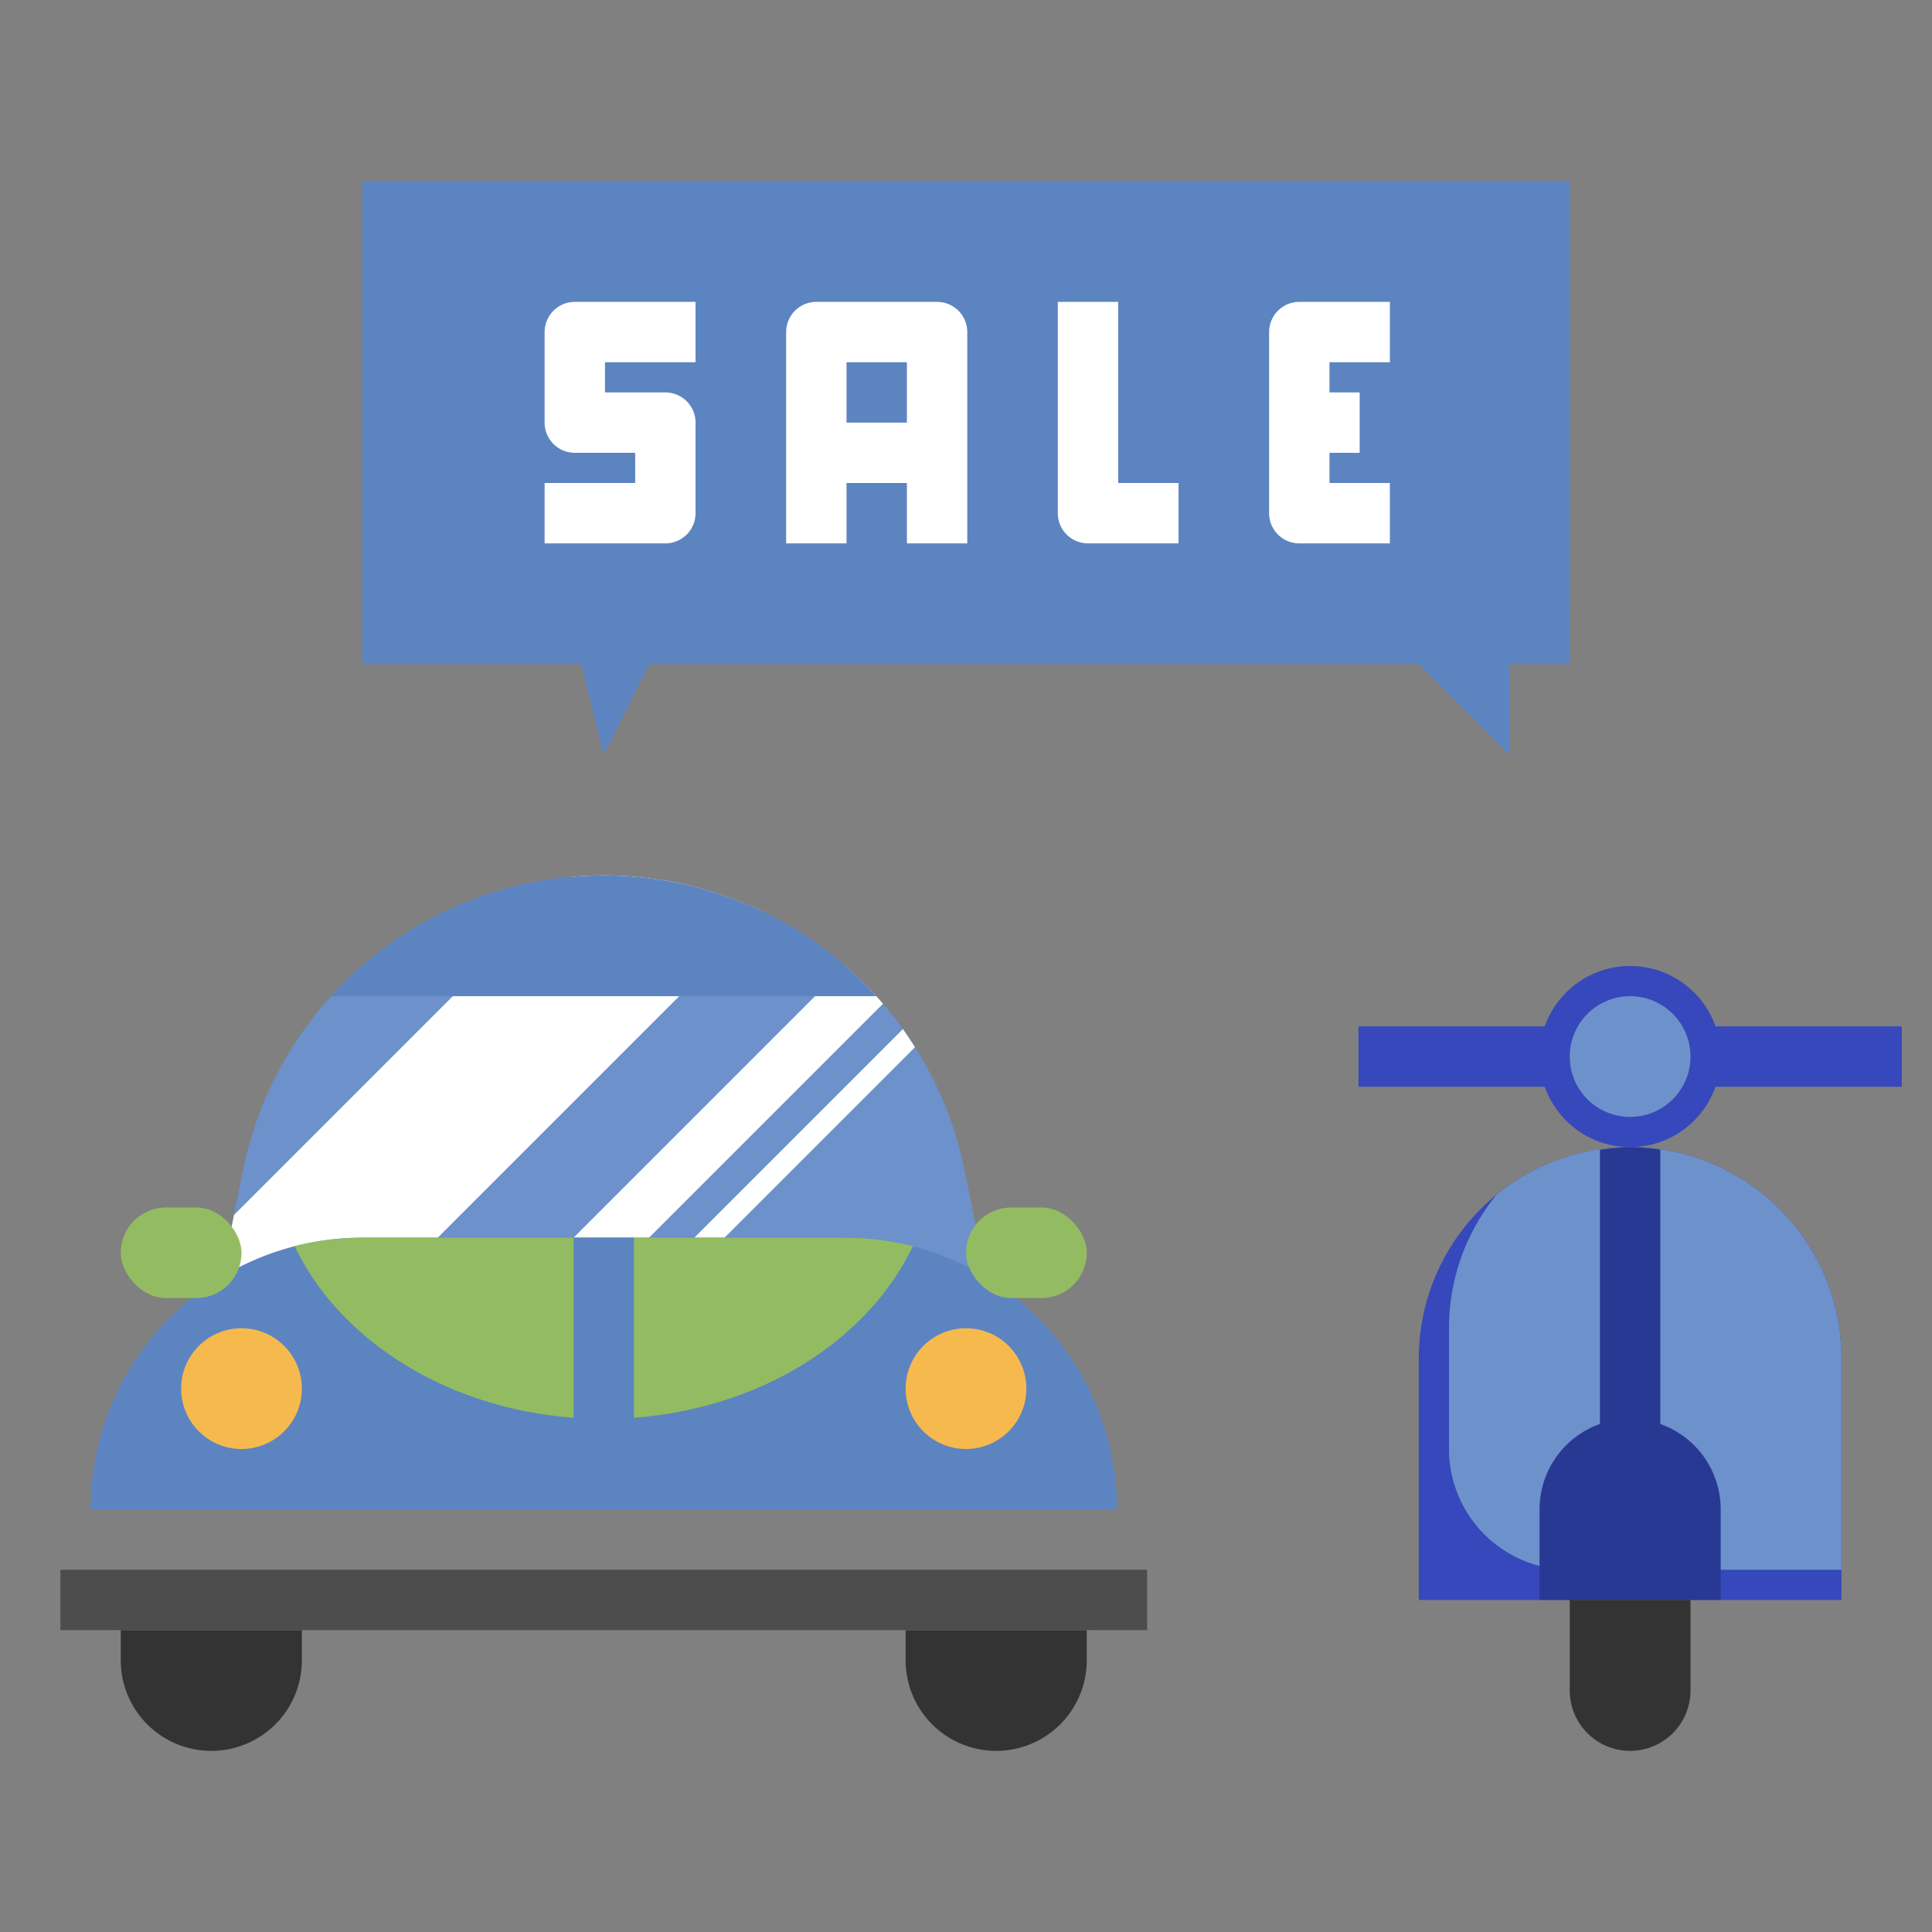 <svg xmlns="http://www.w3.org/2000/svg" version="1.1" xmlns:xlink="http://www.w3.org/1999/xlink" width="512" height="512" x="0" y="0" viewBox="0 0 64 64" style="enable-background:new 0 0 512 512" xml:space="preserve" class=""><rect x="0" y="0" width="64" height="64" fill="#808080" stroke="none"/><g><path fill="#3648bb" d="M51 53h-4v-8a7 7 0 0 1 7-7 7 7 0 0 1 7 7v8z" opacity="1" data-original="#3648bb"></path><path fill="#6d91cb" d="M58 52h3v-7a7 7 0 0 0-7-7 6.968 6.968 0 0 0-4.423 1.576A6.968 6.968 0 0 0 48 44v4a4 4 0 0 0 4 4zM7.34 42.3l.7-3.494A12.2 12.2 0 0 1 20 29a12.2 12.2 0 0 1 11.961 9.806l.7 3.494z" opacity="1" data-original="#6d91cb" class=""></path><path fill="#5c84c1" d="M52 6H12v16h7.25l.75 3 1.5-3H47l3 3v-3h2z" opacity="1" data-original="#ef5735" class=""></path><path fill="#5c84c1" d="M30 20h22V6H14.138A15.993 15.993 0 0 0 30 20z" opacity="1" data-original="#f58b8e" class=""></path><path fill="#273993" d="M57 53h-6v-3a3 3 0 0 1 3-3 3 3 0 0 1 3 3z" opacity="1" data-original="#273993" class=""></path><path fill="#333333" d="M52 53v3a2 2 0 0 0 2 2 2 2 0 0 0 2-2v-3" opacity="1" data-original="#333333" class=""></path><path fill="#333333" d="M4 54v1a3 3 0 0 0 3 3 3 3 0 0 0 3-3v-1M30 54v1a3 3 0 0 0 3 3 3 3 0 0 0 3-3v-1" opacity="1" data-original="#333333" class=""></path><g fill="#fff"><path d="M18.041 11v3a1 1 0 0 0 1 1h2v1h-3v2h4a1 1 0 0 0 1-1v-3a1 1 0 0 0-1-1h-2v-1h3v-2h-4a1 1 0 0 0-1 1zM37.041 10h-2v7a1 1 0 0 0 1 1h3v-2h-2zM31.042 10h-4a1 1 0 0 0-1 1v7h2v-2h2v2h2v-7a1 1 0 0 0-1-1zm-3 4v-2h2v2zM46.041 12v-2h-3a1 1 0 0 0-1 1v6a1 1 0 0 0 1 1h3v-2h-2v-1h1v-2h-1v-1zM20 29c-.352 0-.7.016-1.046.046L7.75 40.25l-.41 2.05h5.86l12.088-12.088A12.154 12.154 0 0 0 20 29zM30.31 34.69c-.129-.2-.26-.405-.4-.6L21.7 42.3h1zM28 32 17.7 42.3h2.5l9.05-9.05A12.292 12.292 0 0 0 28 32z" fill="#ffffff" opacity="1" data-original="#ffffff" class=""></path></g><path fill="#5c84c1" d="M29.03 33H10.97a12.2 12.2 0 0 1 16.76-1.24 12.7 12.7 0 0 1 1.3 1.24z" opacity="1" data-original="#769b42" class=""></path><path fill="#5c84c1" d="M3 50a9 9 0 0 1 9-9h16a9 9 0 0 1 9 9" opacity="1" data-original="#afd485" class=""></path><path fill="#93bc62" d="M30.24 41.28C28.64 44.63 24.66 47 20 47s-8.64-2.37-10.24-5.72A9.225 9.225 0 0 1 12 41h16a9.225 9.225 0 0 1 2.24.28z" opacity="1" data-original="#93bc62" class=""></path><circle cx="8" cy="46" r="2" fill="#f6b94d" opacity="1" data-original="#f6b94d" class=""></circle><path fill="#5c84c1" d="M19 41h2v6h-2z" opacity="1" data-original="#769b42" class=""></path><circle cx="32" cy="46" r="2" fill="#f6b94d" opacity="1" data-original="#f6b94d" class=""></circle><rect width="4" height="3" x="32" y="40" fill="#93bc62" rx="1.5" opacity="1" data-original="#93bc62" class=""></rect><rect width="4" height="3" x="4" y="40" fill="#93bc62" rx="1.5" opacity="1" data-original="#93bc62" class=""></rect><path fill="#4d4d4d" d="M2 52h36v2H2z" opacity="1" data-original="#4d4d4d" class=""></path><path fill="#3648bb" d="M45 34h18v2H45z" opacity="1" data-original="#3648bb"></path><circle cx="54" cy="35" r="3" fill="#3648bb" opacity="1" data-original="#3648bb"></circle><circle cx="54" cy="35" r="2" fill="#6d91cb" opacity="1" data-original="#6d91cb" class=""></circle><path fill="#273993" d="M53 48h2v-9.92a7.026 7.026 0 0 0-1-.08 6.858 6.858 0 0 0-1 .088z" opacity="1" data-original="#273993" class=""></path></g></svg>